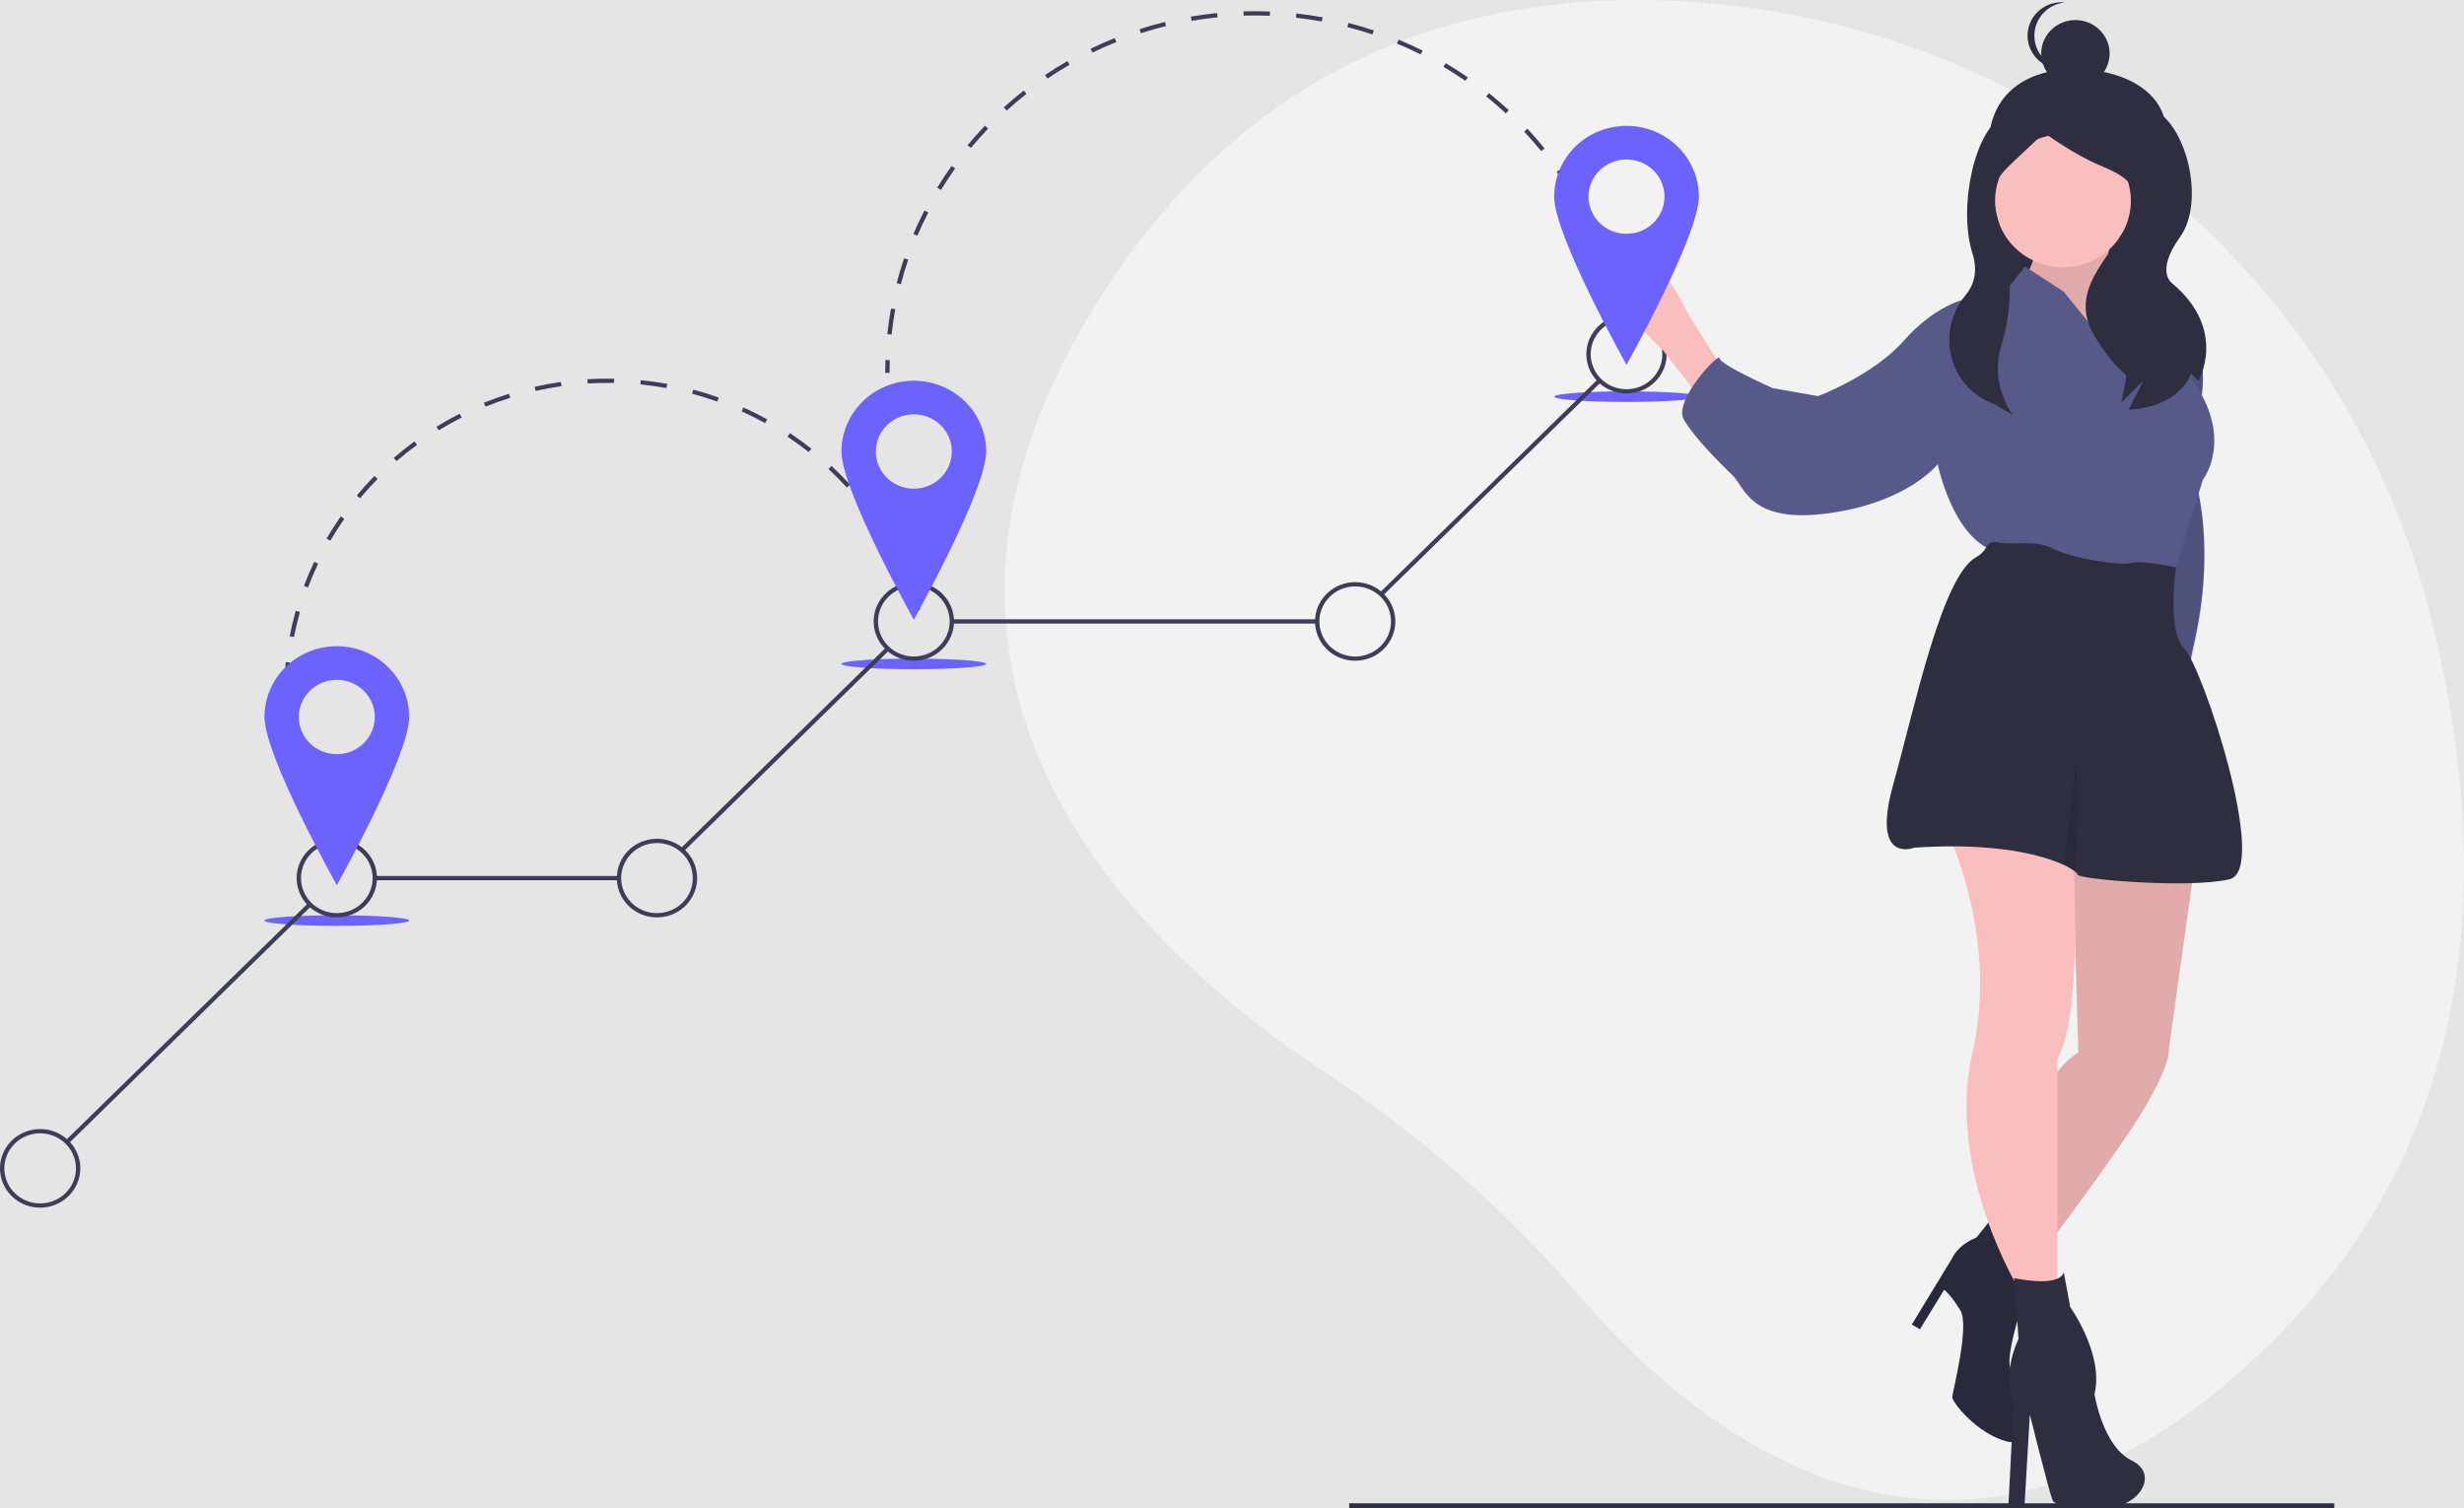 <svg width="869" height="532" viewBox="0 0 869 532" fill="none" xmlns="http://www.w3.org/2000/svg">
<rect width="869" height="532" fill="#E5E5E5"/>
<g id="undraw_destinations_fpv7 1">
<g clip-path="url(#clip0)">
<path id="Vector" d="M856.602 214.91C824.715 92.223 714.537 3.66 585.211 0.108C516.841 -1.77 444.896 20.418 392.514 98.059C298.877 236.853 398.269 332.763 467.562 378.337C501.039 400.4 531.203 426.928 557.182 457.154C603.987 511.5 694.029 579.033 801.266 473.219C878.991 396.525 877.842 296.631 856.602 214.91Z" fill="#F2F2F2"/>
<path id="Vector_2" d="M119.682 307.924C118.822 306.679 117.978 305.401 117.171 304.125L118.474 303.336C119.27 304.596 120.103 305.857 120.951 307.085L119.682 307.924Z" fill="#3F3D56"/>
<path id="Vector_3" d="M112.552 296.091C111.131 293.362 109.81 290.544 108.627 287.713L110.044 287.145C111.212 289.938 112.515 292.719 113.917 295.41L112.552 296.091ZM105.425 279.045C104.485 276.127 103.659 273.133 102.969 270.148L104.463 269.817C105.144 272.762 105.959 275.715 106.886 278.594L105.425 279.045ZM101.275 261.082C100.841 258.057 100.529 254.972 100.349 251.912L101.879 251.826C102.056 254.845 102.364 257.889 102.792 260.873L101.275 261.082ZM101.721 242.733L100.19 242.698C100.263 239.634 100.467 236.541 100.794 233.505L102.318 233.662C101.995 236.658 101.794 239.71 101.721 242.733ZM103.672 224.67L102.167 224.39C102.751 221.384 103.47 218.365 104.305 215.417L105.782 215.817C104.957 218.726 104.248 221.704 103.672 224.67ZM108.634 207.166L107.197 206.647C108.28 203.776 109.501 200.913 110.824 198.137L112.213 198.771C110.907 201.509 109.703 204.334 108.634 207.166ZM318.448 202.533C317.251 199.754 315.918 196.987 314.487 194.31L315.845 193.615C317.295 196.329 318.646 199.134 319.86 201.95L318.448 202.533ZM116.488 190.694L115.158 189.951C116.71 187.295 118.395 184.669 120.167 182.143L121.429 182.992C119.682 185.483 118.019 188.075 116.488 190.694ZM309.845 186.434C308.195 183.885 306.416 181.37 304.557 178.96L305.78 178.056C307.664 180.499 309.467 183.048 311.139 185.633L309.845 186.434ZM127.001 175.713L125.813 174.766C127.789 172.393 129.89 170.072 132.057 167.866L133.161 168.905C131.023 171.081 128.95 173.372 127.001 175.713ZM298.66 171.934C296.605 169.68 294.43 167.483 292.194 165.402L293.25 164.316C295.515 166.425 297.72 168.652 299.803 170.935L298.66 171.934ZM139.87 162.614L138.857 161.49C141.201 159.466 143.66 157.511 146.166 155.681L147.082 156.882C144.609 158.688 142.183 160.616 139.87 162.614ZM285.204 159.411C282.801 157.516 280.287 155.695 277.735 154L278.595 152.759C281.182 154.478 283.729 156.323 286.165 158.243L285.204 159.411ZM154.748 151.749L153.936 150.478C156.588 148.855 159.341 147.321 162.116 145.919L162.819 147.251C160.08 148.634 157.365 150.147 154.748 151.749ZM269.837 149.208C267.145 147.721 264.361 146.329 261.561 145.069L262.202 143.706C265.039 144.984 267.861 146.396 270.59 147.902L269.837 149.208ZM171.24 143.421L170.652 142.037C173.539 140.864 176.51 139.795 179.484 138.86L179.953 140.287C177.019 141.209 174.087 142.264 171.24 143.421ZM252.964 141.613C250.065 140.583 247.084 139.659 244.104 138.868L244.506 137.422C247.526 138.224 250.548 139.16 253.487 140.204L252.964 141.613ZM188.908 137.869L188.562 136.409C191.604 135.719 194.718 135.145 197.815 134.702L198.037 136.185C194.981 136.622 191.91 137.189 188.908 137.869V137.869ZM235.042 136.851C232.014 136.305 228.919 135.876 225.843 135.575L225.996 134.083C229.113 134.388 232.251 134.823 235.32 135.377L235.042 136.851ZM207.276 135.243L207.18 133.747C210.296 133.554 213.473 133.486 216.595 133.541L216.567 135.04C213.484 134.985 210.351 135.053 207.276 135.243Z" fill="#3F3D56"/>
<path id="Vector_4" d="M323.062 215.431C322.652 214.005 322.206 212.567 321.737 211.157L323.193 210.693C323.669 212.121 324.121 213.579 324.537 215.025L323.062 215.431Z" fill="#3F3D56"/>
<path id="Vector_5" d="M313.72 131.484H312.188C312.188 129.984 312.215 128.462 312.269 126.96L313.8 127.012C313.747 128.497 313.72 130.001 313.72 131.484Z" fill="#3F3D56"/>
<path id="Vector_6" d="M314.449 117.998L312.926 117.839C313.254 114.821 313.698 111.777 314.246 108.794L315.754 109.059C315.212 112.007 314.774 115.015 314.449 117.998ZM317.711 100.234L316.227 99.863C316.994 96.921 317.88 93.972 318.861 91.096L320.314 91.57C319.345 94.412 318.469 97.327 317.711 100.234ZM562.04 84.418C560.895 81.636 559.632 78.861 558.285 76.169L559.662 75.511C561.024 78.234 562.302 81.043 563.462 83.858L562.04 84.418ZM323.552 83.105L322.138 82.528C323.329 79.727 324.641 76.931 326.037 74.217L327.405 74.891C326.026 77.573 324.729 80.336 323.552 83.105ZM553.933 68.205C552.393 65.615 550.737 63.044 549.009 60.566L550.275 59.721C552.023 62.229 553.699 64.83 555.257 67.451L553.933 68.205ZM331.852 66.971L330.537 66.202C332.125 63.599 333.832 61.016 335.611 58.525L336.867 59.384C335.109 61.846 333.421 64.398 331.852 66.971H331.852ZM543.539 53.29C541.634 50.938 539.62 48.624 537.553 46.414L538.683 45.402C540.775 47.638 542.813 49.979 544.741 52.359L543.539 53.29ZM342.422 52.168L341.232 51.223C343.187 48.865 345.252 46.547 347.37 44.333L348.489 45.358C346.395 47.546 344.353 49.837 342.422 52.168ZM531.082 39.973C528.855 37.909 526.526 35.9 524.157 33.998L525.128 32.84C527.525 34.763 529.882 36.797 532.135 38.884L531.082 39.973ZM355.035 38.99L353.993 37.89C356.268 35.829 358.648 33.821 361.068 31.924L362.026 33.093C359.635 34.969 357.283 36.953 355.035 38.99V38.99ZM516.815 28.522C514.312 26.789 511.714 25.124 509.092 23.572L509.885 22.29C512.538 23.86 515.167 25.545 517.699 27.298L516.815 28.522ZM369.428 27.701L368.557 26.467C371.107 24.744 373.754 23.09 376.425 21.549L377.203 22.84C374.564 24.363 371.948 25.998 369.428 27.7V27.701ZM501.027 19.177C498.295 17.812 495.48 16.528 492.659 15.36L493.256 13.98C496.111 15.161 498.96 16.461 501.724 17.842L501.027 19.177ZM385.313 18.538L384.632 17.195C387.407 15.847 390.267 14.581 393.134 13.431L393.716 14.818C390.882 15.954 388.055 17.206 385.313 18.538V18.538ZM484.031 12.144C481.133 11.178 478.158 10.304 475.189 9.544L475.577 8.094C478.582 8.862 481.593 9.748 484.525 10.725L484.031 12.144ZM402.367 11.7L401.89 10.276C404.834 9.332 407.854 8.48 410.864 7.745L411.235 9.199C408.26 9.926 405.276 10.767 402.367 11.7L402.367 11.7ZM466.18 7.577C463.168 7.03 460.096 6.583 457.051 6.249L457.222 4.759C460.304 5.098 463.412 5.55 466.46 6.103L466.18 7.577ZM420.264 7.33L420.002 5.853C423.054 5.333 426.166 4.915 429.253 4.609L429.407 6.101C426.357 6.403 423.28 6.816 420.264 7.33L420.264 7.33ZM447.848 5.561C444.78 5.439 441.661 5.423 438.617 5.512L438.57 4.014C441.652 3.924 444.806 3.94 447.911 4.064L447.848 5.561Z" fill="#3F3D56"/>
<path id="Vector_7" d="M566.522 97.281C566.112 95.855 565.669 94.415 565.207 93L566.666 92.543C567.134 93.974 567.582 95.432 567.997 96.875L566.522 97.281Z" fill="#3F3D56"/>
<path id="Vector_8" d="M118.786 326.529C132.879 326.529 144.303 325.691 144.303 324.657C144.303 323.622 132.879 322.784 118.786 322.784C104.693 322.784 93.268 323.622 93.268 324.657C93.268 325.691 104.693 326.529 118.786 326.529Z" fill="#6C63FF"/>
<path id="Vector_9" d="M322.29 236.019C336.383 236.019 347.807 235.18 347.807 234.146C347.807 233.112 336.383 232.273 322.29 232.273C308.196 232.273 296.772 233.112 296.772 234.146C296.772 235.18 308.196 236.019 322.29 236.019Z" fill="#6C63FF"/>
<path id="Vector_10" d="M573.639 141.763C587.732 141.763 599.157 140.924 599.157 139.89C599.157 138.856 587.732 138.017 573.639 138.017C559.546 138.017 548.121 138.856 548.121 139.89C548.121 140.924 559.546 141.763 573.639 141.763Z" fill="#6C63FF"/>
<g id="line4">
<path id="Vector_11" d="M563.528 133.742L486.797 208.822L487.88 209.882L564.612 134.802L563.528 133.742Z" fill="#3F3D56"/>
</g>
<g id="line3">
<path id="Vector_12" d="M464.551 218.415H335.686V219.914H464.551V218.415Z" fill="#3F3D56"/>
</g>
<g id="line2">
<path id="Vector_13" d="M312.166 228.635L240.091 299.158L241.175 300.218L313.249 229.694L312.166 228.635Z" fill="#3F3D56"/>
</g>
<g id="line1">
<path id="Vector_14" d="M218.305 308.926H132.182V310.425H218.305V308.926Z" fill="#3F3D56"/>
</g>
<path id="Vector_15" d="M108.771 318.414L23.191 402.153L24.274 403.213L109.854 319.474L108.771 318.414Z" fill="#3F3D56"/>
<path id="Vector_16" d="M118.786 323.534C115.985 323.534 113.246 322.721 110.917 321.198C108.588 319.676 106.773 317.511 105.701 314.979C104.629 312.447 104.348 309.66 104.894 306.972C105.441 304.284 106.79 301.815 108.77 299.876C110.751 297.938 113.275 296.618 116.022 296.084C118.77 295.549 121.617 295.823 124.205 296.872C126.793 297.921 129.005 299.697 130.561 301.976C132.118 304.255 132.948 306.935 132.948 309.676C132.944 313.35 131.451 316.872 128.796 319.47C126.14 322.068 122.541 323.529 118.786 323.534ZM118.786 297.316C116.288 297.316 113.845 298.041 111.768 299.399C109.691 300.757 108.072 302.687 107.116 304.946C106.16 307.204 105.91 309.689 106.397 312.086C106.884 314.484 108.087 316.686 109.854 318.415C111.62 320.143 113.871 321.32 116.321 321.797C118.771 322.274 121.311 322.029 123.619 321.094C125.927 320.158 127.9 318.574 129.288 316.542C130.676 314.509 131.416 312.12 131.416 309.676C131.412 306.399 130.081 303.258 127.713 300.941C125.345 298.624 122.134 297.32 118.786 297.316Z" fill="#3F3D56"/>
<path id="Vector_17" d="M231.701 323.534C228.9 323.534 226.162 322.721 223.833 321.198C221.504 319.675 219.688 317.511 218.617 314.979C217.545 312.447 217.264 309.66 217.811 306.972C218.357 304.284 219.706 301.814 221.687 299.876C223.667 297.938 226.191 296.618 228.938 296.084C231.686 295.549 234.533 295.823 237.121 296.872C239.709 297.921 241.921 299.697 243.478 301.976C245.034 304.255 245.864 306.935 245.864 309.676C245.86 313.35 244.367 316.872 241.712 319.47C239.056 322.068 235.456 323.53 231.701 323.534ZM231.701 297.316C229.203 297.316 226.761 298.041 224.684 299.399C222.607 300.757 220.988 302.688 220.032 304.946C219.076 307.204 218.826 309.689 219.313 312.087C219.801 314.484 221.004 316.686 222.77 318.415C224.536 320.143 226.787 321.32 229.237 321.797C231.687 322.274 234.227 322.029 236.535 321.094C238.843 320.158 240.816 318.574 242.204 316.542C243.592 314.509 244.332 312.12 244.332 309.676C244.329 306.399 242.997 303.257 240.629 300.94C238.261 298.623 235.05 297.32 231.701 297.316Z" fill="#3F3D56"/>
<path id="Vector_18" d="M322.289 233.023C319.488 233.023 316.75 232.21 314.421 230.687C312.092 229.164 310.277 227 309.205 224.468C308.133 221.936 307.853 219.149 308.399 216.461C308.945 213.773 310.294 211.304 312.275 209.366C314.256 207.428 316.779 206.108 319.527 205.573C322.274 205.038 325.122 205.313 327.709 206.362C330.297 207.411 332.509 209.187 334.066 211.466C335.622 213.745 336.452 216.424 336.452 219.165C336.448 222.839 334.955 226.361 332.3 228.959C329.644 231.557 326.044 233.019 322.289 233.023ZM322.289 206.806C319.791 206.806 317.349 207.531 315.272 208.889C313.195 210.247 311.576 212.177 310.62 214.435C309.664 216.694 309.414 219.179 309.902 221.576C310.389 223.974 311.592 226.176 313.358 227.904C315.125 229.632 317.376 230.809 319.826 231.286C322.276 231.763 324.815 231.518 327.123 230.583C329.431 229.647 331.404 228.063 332.792 226.031C334.18 223.999 334.92 221.609 334.92 219.165C334.917 215.888 333.585 212.747 331.217 210.43C328.849 208.113 325.638 206.81 322.289 206.806V206.806Z" fill="#3F3D56"/>
<path id="Vector_19" d="M477.947 233.023C475.146 233.023 472.408 232.21 470.079 230.687C467.75 229.164 465.935 227 464.863 224.468C463.791 221.936 463.51 219.149 464.057 216.461C464.603 213.773 465.952 211.304 467.933 209.366C469.914 207.428 472.437 206.108 475.185 205.573C477.932 205.038 480.779 205.313 483.367 206.362C485.955 207.411 488.167 209.187 489.723 211.466C491.28 213.745 492.11 216.424 492.11 219.165C492.106 222.839 490.613 226.361 487.957 228.959C485.302 231.557 481.702 233.019 477.947 233.023ZM477.947 206.806C475.449 206.806 473.007 207.531 470.93 208.889C468.853 210.247 467.234 212.177 466.278 214.435C465.322 216.694 465.072 219.179 465.56 221.576C466.047 223.974 467.25 226.176 469.016 227.904C470.783 229.632 473.033 230.809 475.484 231.286C477.934 231.763 480.473 231.518 482.781 230.583C485.089 229.647 487.062 228.063 488.45 226.031C489.838 223.999 490.578 221.609 490.578 219.165C490.575 215.888 489.243 212.747 486.875 210.43C484.507 208.113 481.296 206.809 477.947 206.806V206.806Z" fill="#3F3D56"/>
<path id="Vector_20" d="M573.639 138.767C570.838 138.767 568.1 137.954 565.771 136.431C563.442 134.909 561.626 132.744 560.554 130.212C559.482 127.68 559.202 124.893 559.749 122.205C560.295 119.517 561.644 117.048 563.625 115.11C565.605 113.172 568.129 111.852 570.876 111.317C573.623 110.783 576.471 111.057 579.059 112.106C581.647 113.155 583.859 114.931 585.415 117.21C586.971 119.489 587.802 122.168 587.802 124.909C587.798 128.583 586.304 132.105 583.649 134.703C580.994 137.301 577.394 138.763 573.639 138.767ZM573.639 112.55C571.141 112.55 568.699 113.275 566.622 114.633C564.545 115.991 562.926 117.921 561.97 120.18C561.014 122.438 560.764 124.923 561.251 127.32C561.739 129.718 562.942 131.92 564.708 133.648C566.475 135.376 568.725 136.554 571.175 137.03C573.625 137.507 576.165 137.262 578.473 136.327C580.781 135.392 582.754 133.807 584.141 131.775C585.529 129.743 586.27 127.353 586.27 124.909C586.266 121.632 584.934 118.491 582.566 116.174C580.198 113.857 576.988 112.554 573.639 112.55V112.55Z" fill="#3F3D56"/>
<path id="Vector_21" d="M14.163 425.904C11.362 425.905 8.623 425.092 6.294 423.569C3.965 422.046 2.15 419.882 1.078 417.35C0.006 414.818 -0.275 412.031 0.272 409.343C0.818 406.655 2.167 404.185 4.148 402.247C6.128 400.309 8.652 398.989 11.399 398.454C14.147 397.92 16.994 398.194 19.582 399.243C22.17 400.292 24.382 402.068 25.939 404.347C27.495 406.626 28.326 409.305 28.326 412.046C28.321 415.72 26.828 419.243 24.173 421.841C21.518 424.439 17.918 425.9 14.163 425.904ZM14.163 399.687C11.665 399.687 9.223 400.412 7.145 401.77C5.068 403.128 3.449 405.058 2.493 407.316C1.537 409.575 1.287 412.06 1.774 414.457C2.262 416.855 3.465 419.057 5.231 420.785C6.997 422.514 9.248 423.691 11.698 424.168C14.149 424.645 16.688 424.4 18.996 423.465C21.304 422.529 23.277 420.945 24.665 418.913C26.053 416.88 26.794 414.491 26.794 412.046C26.79 408.77 25.458 405.628 23.09 403.311C20.722 400.994 17.512 399.691 14.163 399.687Z" fill="#3F3D56"/>
<g id="first">
<path id="Vector_22" d="M118.786 227.904C115.435 227.904 112.116 228.55 109.02 229.804C105.924 231.059 103.111 232.898 100.742 235.217C98.372 237.535 96.493 240.288 95.21 243.317C93.928 246.347 93.268 249.593 93.268 252.872C93.268 266.662 118.786 312.172 118.786 312.172C118.786 312.172 144.303 266.662 144.303 252.872C144.303 249.593 143.643 246.347 142.361 243.317C141.079 240.288 139.199 237.535 136.829 235.217C134.46 232.898 131.647 231.059 128.551 229.804C125.455 228.55 122.137 227.904 118.786 227.904ZM118.786 265.981C116.136 265.981 113.546 265.212 111.343 263.772C109.14 262.331 107.423 260.284 106.409 257.889C105.395 255.493 105.129 252.858 105.646 250.315C106.163 247.772 107.439 245.436 109.313 243.603C111.186 241.77 113.573 240.521 116.172 240.016C118.771 239.51 121.464 239.77 123.912 240.762C126.36 241.754 128.453 243.434 129.925 245.59C131.397 247.745 132.182 250.28 132.182 252.872C132.182 256.349 130.771 259.683 128.259 262.141C125.746 264.6 122.339 265.981 118.786 265.981Z" fill="#6C63FF"/>
</g>
<g id="second">
<path id="Vector_23" d="M322.289 134.272C315.522 134.272 309.031 136.903 304.246 141.585C299.46 146.268 296.772 152.618 296.772 159.24C296.772 173.03 322.29 218.541 322.29 218.541C322.29 218.541 347.807 173.03 347.807 159.24C347.807 155.962 347.147 152.715 345.865 149.685C344.582 146.656 342.703 143.904 340.333 141.585C337.964 139.267 335.151 137.427 332.055 136.173C328.959 134.918 325.641 134.272 322.289 134.272ZM322.289 172.349C319.64 172.349 317.05 171.58 314.847 170.14C312.644 168.699 310.926 166.652 309.912 164.257C308.898 161.862 308.633 159.226 309.15 156.683C309.667 154.14 310.943 151.805 312.817 149.971C314.69 148.138 317.077 146.89 319.676 146.384C322.275 145.878 324.968 146.138 327.416 147.13C329.864 148.122 331.956 149.802 333.429 151.958C334.901 154.114 335.686 156.648 335.686 159.24C335.686 162.717 334.275 166.051 331.762 168.51C329.25 170.968 325.843 172.349 322.289 172.349Z" fill="#6C63FF"/>
</g>
<path id="Vector_24" d="M823.242 530.169H475.829V532H823.242V530.169Z" fill="#2F2E41"/>
<path id="Vector_25" d="M762.514 54.289C757.113 69.936 748.831 84.193 731.952 84.193C715.074 84.193 702.342 70.778 701.391 54.289C700.176 33.22 714.684 24.299 731.952 24.386C752.352 24.489 768.923 35.72 762.514 54.289Z" fill="#2F2E41"/>
<path id="Vector_26" d="M761.709 51.929H701.391V126.687H761.709V51.929Z" fill="#2F2E41"/>
<path id="Vector_27" d="M763.481 107.624H768.611C768.611 107.624 781.152 123.242 775.452 144.438C769.751 165.633 774.311 169.538 774.311 169.538C774.311 169.538 781.733 192.491 773.752 227.073C765.771 261.655 781.152 271.053 781.152 271.053L766.901 243.165L758.92 169.538L763.481 107.624Z" fill="#575A89"/>
<path id="Vector_28" opacity="0.1" d="M763.481 109.459H768.611C768.611 109.459 781.152 125.077 775.452 146.272C769.751 167.468 774.311 171.372 774.311 171.372C774.311 171.372 781.733 194.326 773.752 228.908C765.771 263.49 781.152 272.888 781.152 272.888L766.901 244.999L758.92 171.372L763.481 109.459Z" fill="black"/>
<path id="Vector_29" d="M745.524 80.572C745.524 80.572 740.964 98.421 743.244 98.421C745.524 98.421 753.505 107.903 753.505 107.903L758.635 126.31L754.645 139.696L740.964 136.908L723.862 118.501L718.732 113.481L714.171 97.305C714.171 97.305 719.872 90.612 715.881 85.034C711.891 79.456 745.524 80.572 745.524 80.572Z" fill="#FBBEBE"/>
<path id="Vector_30" opacity="0.1" d="M745.524 80.572C745.524 80.572 740.964 98.421 743.244 98.421C745.524 98.421 753.505 107.903 753.505 107.903L758.635 126.31L754.645 139.696L740.964 136.908L723.862 118.501L718.732 113.481L714.171 97.305C714.171 97.305 719.872 90.612 715.881 85.034C711.891 79.456 745.524 80.572 745.524 80.572Z" fill="black"/>
<path id="Vector_31" d="M607.572 130.214L595.031 110.134C595.031 110.134 581.493 80.826 571.803 91.424C562.112 102.022 586.48 123.521 586.48 123.521L599.021 139.696L607.572 130.214Z" fill="#FBBEBE"/>
<path id="Vector_32" d="M774.026 304.799L764.906 370.059C764.906 370.059 766.046 375.079 754.645 393.486C743.244 411.893 712.461 452.053 712.461 452.053L703.34 435.32C703.34 435.32 714.171 382.331 732.983 371.175L730.703 290.855L774.026 304.799Z" fill="#FBBEBE"/>
<path id="Vector_33" opacity="0.1" d="M774.026 304.799L764.906 370.059C764.906 370.059 766.046 375.079 754.645 393.486C743.244 411.893 712.461 452.053 712.461 452.053L703.34 435.32C703.34 435.32 714.171 382.331 732.983 371.175L730.703 290.855L774.026 304.799Z" fill="black"/>
<path id="Vector_34" d="M703.34 428.626L715.881 452.053C715.881 452.053 705.62 480.5 709.611 483.289C713.601 486.078 718.732 511.178 707.901 508.389C697.07 505.6 688.519 494.444 688.519 492.771C688.519 491.098 694.79 467.671 691.369 462.093C687.949 456.515 685.669 454.842 685.669 454.842L677.118 468.786L674.268 467.113L688.519 443.686C688.519 443.686 690.229 439.224 697.07 436.435L703.34 428.626Z" fill="#2F2E41"/>
<path id="Vector_35" opacity="0.1" d="M703.34 428.626L715.881 452.053C715.881 452.053 705.62 480.5 709.611 483.289C713.601 486.078 718.732 511.178 707.901 508.389C697.07 505.6 688.519 494.444 688.519 492.771C688.519 491.098 694.79 467.671 691.369 462.093C687.949 456.515 685.669 454.842 685.669 454.842L677.118 468.786L674.268 467.113L688.519 443.686C688.519 443.686 690.229 439.224 697.07 436.435L703.34 428.626Z" fill="black"/>
<path id="Vector_36" d="M730.836 295.54C730.836 295.54 735.263 357.231 725.572 373.406V453.726L712.461 455.4C712.461 455.4 685.984 412.876 695.674 371.043C705.365 329.209 685.669 290.855 685.669 290.855L730.836 295.54Z" fill="#FBBEBE"/>
<path id="Vector_37" d="M727.567 94.237C740.79 94.237 751.509 83.749 751.509 70.811C751.509 57.872 740.79 47.384 727.567 47.384C714.345 47.384 703.625 57.872 703.625 70.811C703.625 83.749 714.345 94.237 727.567 94.237Z" fill="#FBBEBE"/>
<path id="Vector_38" d="M751.795 132.445L727.852 102.883L714.171 93.959L708.471 101.21L692.509 105.672C692.509 105.672 682.248 107.903 671.417 120.174C660.587 132.445 641.205 139.696 641.205 139.696L625.243 136.908C625.243 136.908 606.432 128.541 606.432 126.31C606.432 124.079 589.9 141.37 593.891 148.063C597.881 154.757 606.432 163.123 610.992 167.585C615.553 172.048 617.263 184.877 645.195 180.972C673.128 177.068 683.389 163.681 683.389 163.681C683.389 163.681 688.519 189.339 703.34 194.359C718.162 199.379 766.616 202.726 766.616 202.726L776.877 169.259C776.877 169.259 788.278 154.757 772.886 133.561C772.886 133.561 772.591 121.707 770.936 113.819C770.293 110.751 769.443 108.282 768.326 107.345C764.336 103.999 743.244 98.421 743.244 98.421C743.244 98.421 746.664 109.576 748.374 110.134C750.084 110.692 754.075 129.656 751.795 132.445Z" fill="#575A89"/>
<path id="Vector_39" d="M675.123 298.943C703.83 296.99 720.544 301.592 728.001 305.1C729.387 305.714 730.692 306.49 731.888 307.41C732.436 307.861 732.698 308.213 732.698 308.425C732.698 310.098 772.031 313.445 786.282 310.098C800.534 306.751 776.592 234.798 770.321 228.662C764.051 222.527 767.431 200.071 767.431 200.071C767.431 200.071 754.93 197.427 751.509 198.542C748.089 199.658 730.418 196.869 724.147 193.522C717.876 190.176 709.896 192.407 704.765 191.291C702.474 190.795 701.317 191.631 700.741 192.713C699.845 194.337 698.491 195.674 696.842 196.568C684.74 203.389 675.026 250.555 667.712 276.631C659.731 305.078 675.123 298.943 675.123 298.943Z" fill="#2F2E41"/>
<path id="Vector_40" d="M727.852 448.706L730.133 460.978C730.133 460.978 742.104 477.711 738.683 491.655C738.683 491.655 741.534 510.062 751.795 515.082C762.055 520.102 753.505 531.816 743.814 531.258C734.123 530.7 725.002 531.816 723.862 529.027C722.722 526.238 715.881 498.907 715.881 498.907L714.01 530.89L708.309 531.447L710.181 494.444C710.181 494.444 705.621 486.078 711.891 472.133L710.308 450.729C710.308 450.729 726.142 454.284 727.852 448.706Z" fill="#2F2E41"/>
<path id="Vector_41" opacity="0.1" d="M728.001 305.1C729.387 305.714 730.692 306.49 731.888 307.41C732.19 302.139 733.935 270.261 731.843 270.775L728.001 305.1Z" fill="black"/>
<path id="Vector_42" d="M717.656 38.551C717.656 38.551 717.391 37.106 707.021 40.911C696.651 44.717 690.435 72.796 695.62 89.285C697.709 95.93 696.009 100.72 693.235 104.073C682.824 116.652 686.922 135.545 702.087 142.014C702.515 142.197 702.952 142.377 703.397 142.555L709.878 146.361C709.878 146.361 701.616 135.723 705.751 122.116C709.342 110.522 709.785 98.213 707.037 86.401C706.563 84.408 706.024 82.354 705.412 80.258C700.227 62.501 702.749 64.552 720.897 46.795C720.897 46.795 731.267 54.405 740.34 58.21C749.414 62.015 757.192 65.82 750.71 78.504C744.229 91.187 728.674 102.602 739.044 119.091C749.414 135.58 750.71 129.238 749.414 135.58L748.118 141.921L755.895 134.311L750.71 144.458C750.71 144.458 767.562 144.458 772.747 131.774L775.339 134.311C775.339 134.311 785.709 116.554 766.265 100.066C766.265 100.066 759.784 96.261 768.858 83.577C777.932 70.894 770.963 43.624 759.297 38.551C747.63 33.477 717.656 38.551 717.656 38.551Z" fill="#2F2E41"/>
<path id="Vector_43" d="M731.952 30.681C738.615 30.681 744.016 25.397 744.016 18.877C744.016 12.358 738.615 7.073 731.952 7.073C725.29 7.073 719.889 12.358 719.889 18.877C719.889 25.397 725.29 30.681 731.952 30.681Z" fill="#2F2E41"/>
<path id="Vector_44" d="M717.476 12.582C717.476 9.656 718.587 6.834 720.593 4.664C722.599 2.494 725.358 1.13 728.333 0.838C727.936 0.799 727.534 0.778 727.127 0.778C723.927 0.778 720.859 2.022 718.597 4.235C716.334 6.449 715.063 9.451 715.063 12.582C715.063 15.713 716.334 18.715 718.597 20.929C720.859 23.142 723.927 24.386 727.127 24.386C727.534 24.386 727.936 24.365 728.333 24.326C725.358 24.034 722.599 22.67 720.593 20.5C718.587 18.33 717.476 15.508 717.476 12.582Z" fill="#2F2E41"/>
<g id="third">
<path id="Vector_45" d="M573.639 44.386C570.288 44.386 566.97 45.031 563.874 46.286C560.778 47.541 557.965 49.38 555.595 51.699C553.226 54.017 551.346 56.77 550.064 59.799C548.781 62.828 548.121 66.075 548.121 69.354C548.121 83.144 573.639 128.654 573.639 128.654C573.639 128.654 599.157 83.144 599.157 69.354C599.157 66.075 598.497 62.828 597.214 59.799C595.932 56.77 594.052 54.017 591.683 51.699C589.313 49.38 586.5 47.541 583.404 46.286C580.308 45.031 576.99 44.386 573.639 44.386ZM573.639 82.463C570.989 82.463 568.399 81.694 566.196 80.253C563.993 78.813 562.276 76.766 561.262 74.37C560.248 71.975 559.983 69.34 560.5 66.797C561.017 64.254 562.293 61.918 564.166 60.085C566.04 58.252 568.427 57.003 571.026 56.498C573.624 55.992 576.318 56.251 578.766 57.243C581.214 58.236 583.306 59.916 584.778 62.071C586.25 64.227 587.036 66.761 587.036 69.354C587.036 72.831 585.624 76.165 583.112 78.623C580.6 81.081 577.192 82.463 573.639 82.463Z" fill="#6C63FF"/>
</g>
</g>
</g>
<defs>
<clipPath id="clip0">
<rect width="869" height="532" fill="white"/>
</clipPath>
</defs>
</svg>
